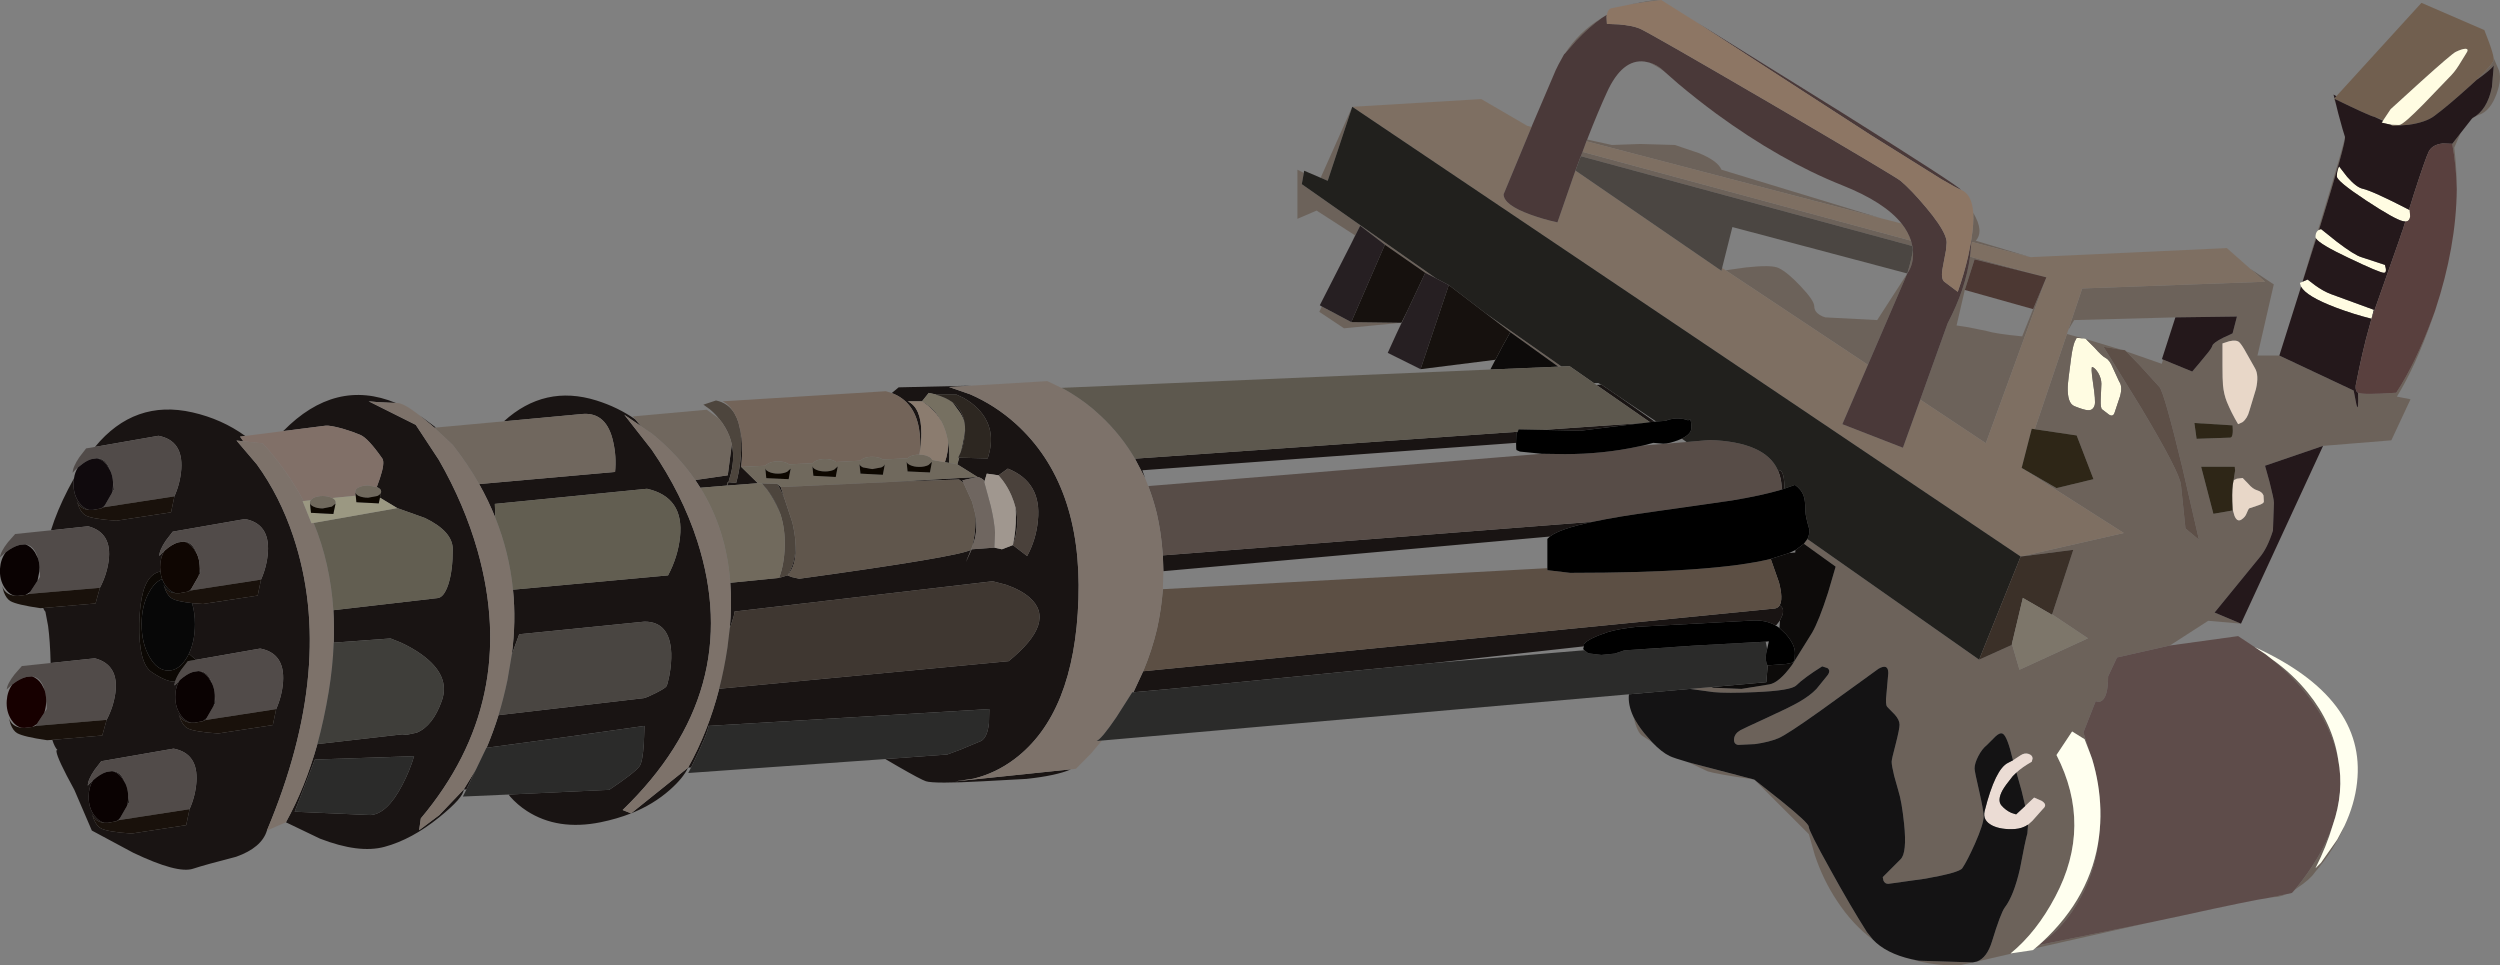 <?xml version="1.0" encoding="UTF-8" standalone="no"?>
<svg xmlns:xlink="http://www.w3.org/1999/xlink" height="287.0px" width="743.2px" xmlns="http://www.w3.org/2000/svg">
  <rect width="100%" height="100%" fill="#808080" stroke="none"/>
  <g transform="matrix(1.0, 0.0, 0.0, 1.0, -3.45, 0.0)">
    <path d="M714.1 37.05 L716.6 37.15 716.8 37.1 716.85 37.1 Q718.15 36.8 723.9 30.95 L731.45 23.1 Q733.1 21.5 734.35 19.5 L736.45 16.1 Q737.6 14.5 736.35 14.5 735.3 14.55 733.45 15.45 732.2 16.1 723.05 24.35 L714.15 32.45 711.95 35.75 709.45 34.75 709.35 34.75 Q707.95 34.5 697.5 29.4 L697.3 29.3 697.45 29.2 698.0 28.6 723.3 0.85 742.0 8.95 743.4 12.6 Q744.55 15.75 744.75 17.2 L744.8 17.75 Q744.8 18.9 739.7 23.75 L737.5 25.75 Q731.25 31.4 727.15 34.45 724.65 36.35 719.5 37.1 L714.8 37.45 714.1 37.05" fill="#715f4f" fill-rule="evenodd" stroke="none"/>
    <path d="M711.95 35.75 L714.15 32.45 723.05 24.35 Q732.2 16.1 733.45 15.45 735.3 14.55 736.35 14.5 737.6 14.5 736.45 16.1 L734.35 19.5 Q733.1 21.5 731.45 23.1 L723.9 30.95 Q718.15 36.8 716.85 37.1 L716.8 37.1 716.6 37.15 714.1 37.05 713.4 36.9 711.45 36.45 711.85 35.9 711.95 35.75 M687.5 85.2 L687.15 84.1 687.9 83.8 687.95 83.75 689.45 83.1 691.6 84.75 Q694.15 86.6 696.45 87.45 L709.15 92.1 708.45 94.75 Q703.2 93.45 697.9 91.45 689.05 88.1 687.5 85.2 M691.85 70.7 L691.8 70.45 Q691.8 69.15 692.5 68.55 L692.65 68.4 692.85 68.3 693.45 68.1 698.2 71.9 Q703.4 75.85 705.45 76.45 L712.45 78.75 Q713.15 81.1 712.15 81.1 710.9 81.1 701.6 76.65 693.15 72.65 692.0 70.95 L691.85 70.7 M623.55 100.8 L626.1 103.35 Q628.35 105.9 629.45 106.45 630.6 107.0 631.6 109.45 L633.45 113.45 Q634.5 114.9 633.7 117.8 L632.15 122.45 Q631.7 124.1 630.4 123.25 L628.45 121.75 Q627.85 121.55 627.95 118.7 L628.15 114.1 Q628.15 112.5 627.2 110.85 626.3 109.4 625.45 109.1 624.95 108.95 625.65 113.75 626.5 119.25 626.15 120.45 625.65 122.05 624.15 121.95 623.0 121.9 620.15 120.75 618.0 119.9 618.15 115.0 618.2 113.4 619.15 106.45 619.55 103.35 620.2 101.6 L620.8 100.45 621.75 100.5 622.95 100.65 623.45 100.75 623.55 100.8 M718.5 65.85 L717.8 65.75 Q715.35 65.2 706.85 59.6 698.15 53.85 698.15 52.45 698.15 51.2 698.5 50.2 L698.8 49.45 701.2 52.55 Q703.95 55.7 705.8 56.1 708.75 56.75 719.6 62.35 L719.65 62.35 719.8 62.45 719.95 64.35 Q719.75 65.85 718.5 65.85" fill="#fffce2" fill-rule="evenodd" stroke="none"/>
    <path d="M739.7 23.75 Q744.8 18.9 744.8 17.75 L744.75 17.2 746.1 20.35 Q747.4 23.0 745.65 27.85 743.8 33.0 740.4 34.15 739.25 34.55 738.2 35.4 L738.45 35.1 Q742.85 32.8 744.25 25.9 L744.8 19.45 Q743.95 20.75 739.7 23.75 M697.3 29.3 L697.5 29.4 697.9 31.0 697.3 29.3 M709.35 34.75 L709.45 34.75 711.95 35.75 711.85 35.9 709.35 34.75 M734.95 39.55 L734.9 39.65 733.05 43.9 Q733.8 49.95 733.8 56.2 733.65 49.3 732.45 42.75 L734.95 39.55 M727.25 92.65 L726.35 95.25 Q721.5 108.95 716.0 117.9 L720.05 118.7 714.35 130.9 694.05 132.55 676.8 138.45 678.15 143.3 Q679.45 148.4 679.45 149.45 L679.15 157.75 Q677.45 163.1 675.15 165.75 L661.8 182.1 669.65 185.4 659.9 184.55 648.5 191.9 632.8 195.45 630.15 201.1 Q630.15 206.95 628.3 208.3 627.75 208.7 627.05 208.6 L626.45 208.45 622.8 217.75 624.8 224.0 623.15 219.75 619.45 217.45 614.8 224.45 Q625.6 245.5 614.45 266.55 608.9 277.1 601.15 283.45 L602.45 283.25 591.15 285.85 Q594.15 284.75 595.65 279.8 598.2 271.45 599.45 269.75 602.1 266.3 603.95 258.25 605.5 249.95 606.15 247.75 L606.35 245.15 607.6 244.05 610.8 240.45 Q612.25 239.2 610.35 238.05 L608.15 237.1 605.5 239.6 604.45 235.15 602.9 229.65 Q604.55 228.1 607.45 226.45 L607.7 225.5 Q607.7 224.5 606.45 224.1 605.3 223.75 604.1 224.55 L601.9 226.0 601.8 225.75 Q600.15 218.75 598.8 218.1 598.0 217.7 596.7 218.9 L594.15 221.45 Q592.65 222.65 591.55 224.8 590.45 226.95 590.45 228.45 590.45 229.3 591.8 235.1 593.15 240.95 593.15 242.75 593.15 244.95 590.5 250.95 588.2 256.05 586.8 258.1 585.95 259.4 575.9 261.2 L564.8 262.75 Q563.75 262.75 563.35 261.75 L563.15 260.75 568.45 255.45 Q570.4 253.55 569.5 244.9 568.8 238.2 567.8 235.1 L566.55 230.65 Q565.8 227.55 565.8 226.45 565.8 225.7 567.0 221.2 568.15 216.7 568.15 215.45 568.15 214.0 566.7 212.4 L564.45 210.1 Q563.9 209.35 564.25 206.35 L564.8 200.1 Q564.8 197.15 561.9 198.8 L556.45 202.75 544.55 211.35 Q534.65 218.4 532.15 219.45 529.4 220.6 525.25 221.2 L520.15 221.45 Q518.8 221.2 518.95 219.65 519.1 218.1 520.8 217.1 521.7 216.6 528.35 213.55 535.15 210.45 538.15 208.75 541.5 206.85 543.45 204.8 L546.45 201.1 Q547.9 199.45 546.7 198.6 L545.15 198.1 Q539.8 201.45 537.45 203.75 535.9 205.3 525.5 205.75 516.75 206.15 512.8 205.75 L505.85 204.8 512.25 204.25 512.8 204.45 521.15 204.8 529.45 203.45 Q532.3 203.0 536.2 197.65 L542.15 188.1 Q544.2 184.55 546.9 176.15 L549.15 168.45 539.7 161.65 540.75 160.25 591.8 196.1 601.45 191.75 601.55 191.4 603.8 199.1 624.15 189.75 613.5 182.65 619.8 163.45 604.15 165.45 634.8 158.45 604.45 139.1 614.8 145.1 625.8 142.45 620.8 129.45 608.35 127.6 617.9 99.3 622.95 100.65 621.75 100.5 620.8 100.45 620.2 101.6 Q619.55 103.35 619.15 106.45 618.2 113.4 618.15 115.0 618.0 119.9 620.15 120.75 623.0 121.9 624.15 121.95 625.65 122.05 626.15 120.45 626.5 119.25 625.65 113.75 624.95 108.95 625.45 109.1 626.3 109.4 627.2 110.85 628.15 112.5 628.15 114.1 L627.95 118.7 Q627.85 121.55 628.45 121.75 L630.4 123.25 Q631.7 124.1 632.15 122.45 L633.7 117.8 Q634.5 114.9 633.45 113.45 L631.6 109.45 Q630.6 107.0 629.45 106.45 628.35 105.9 626.1 103.35 L623.55 100.8 634.0 103.95 628.8 103.1 640.05 121.35 Q651.4 140.35 651.8 144.1 L653.15 157.1 657.15 160.45 652.2 138.9 Q646.9 117.0 645.45 115.1 L639.45 108.5 635.5 104.45 646.1 108.15 646.5 106.9 655.15 110.45 657.15 108.1 659.25 105.55 Q660.95 103.55 661.15 102.75 661.35 101.95 664.25 100.45 L667.15 99.1 668.45 94.1 650.15 94.35 620.05 95.15 618.3 98.1 622.45 85.75 676.8 83.75 672.4 79.9 679.4 84.55 674.55 105.7 681.05 105.7 703.15 116.1 703.95 120.2 Q704.65 123.0 704.45 116.75 705.8 117.45 715.8 116.75 721.7 107.75 726.75 94.0 L727.25 92.65 M700.4 245.55 Q697.3 252.7 691.6 259.35 690.2 261.45 686.4 263.95 L685.7 264.45 Q693.65 254.75 696.9 245.4 695.1 251.55 691.8 258.1 L693.45 256.45 698.25 249.6 700.4 245.55 M683.05 265.85 Q681.0 266.7 679.4 266.7 L677.95 266.9 683.05 265.85 M641.3 274.5 L608.45 281.9 609.55 280.95 641.3 274.5 M589.95 286.1 L585.9 287.0 Q578.2 287.15 571.65 285.15 L573.9 285.6 589.8 286.1 589.95 286.1 M560.25 279.35 Q554.2 274.9 549.55 267.8 545.45 261.65 542.95 254.2 L541.2 248.0 524.95 231.75 Q513.55 230.1 511.1 229.3 L505.5 226.65 524.95 231.75 533.05 238.15 Q541.15 244.7 541.15 245.75 541.15 247.0 547.45 258.3 553.5 269.3 558.45 277.1 L560.25 279.35 M494.55 220.6 L491.6 218.7 Q490.1 217.6 489.05 213.1 490.2 215.4 492.2 217.9 L494.55 220.6 M418.55 99.3 L420.05 95.95 403.0 97.6 395.65 92.7 396.4 91.1 405.15 95.75 420.05 95.95 421.9 92.25 418.55 99.3 M405.1 72.5 L406.25 69.95 394.85 62.6 389.15 65.05 389.15 50.45 391.05 51.4 390.45 54.75 430.45 82.8 427.15 81.1 415.15 72.75 407.8 67.1 405.1 72.5 M396.05 52.85 L405.45 31.75 398.15 53.75 396.05 52.85 M468.65 15.95 Q472.9 9.4 479.55 5.4 475.85 8.05 472.05 12.05 L468.65 15.95 M491.2 0.75 Q494.35 0.0 497.3 0.0 L492.3 0.65 491.2 0.75 M590.05 63.25 Q593.35 68.8 590.8 71.55 L607.05 76.45 589.5 71.9 589.5 71.15 Q590.25 66.45 590.05 63.25 M687.9 83.8 L690.8 74.1 691.85 70.7 692.0 70.95 687.95 83.75 687.9 83.8 M692.5 68.55 Q700.55 42.05 700.55 40.65 701.05 41.85 692.85 68.3 L692.65 68.4 692.5 68.55 M671.2 104.85 Q669.95 102.55 669.15 101.75 668.3 100.95 666.15 101.45 L664.15 102.1 664.15 108.75 Q664.15 112.75 664.3 114.5 664.55 117.2 665.45 119.45 666.8 122.75 668.8 126.1 L670.1 125.5 Q671.55 124.4 672.15 122.1 L674.1 115.65 Q675.05 111.55 673.8 109.45 L671.2 104.85 M655.8 125.75 L656.45 130.45 666.45 130.1 Q667.45 130.1 667.15 126.45 L655.8 125.75 M667.45 142.75 L667.9 139.9 667.8 138.75 657.8 138.75 661.45 152.75 667.15 151.75 667.15 151.35 667.7 153.3 Q668.5 155.3 669.8 154.45 670.95 153.7 671.35 152.55 671.8 151.35 672.15 151.1 L674.7 150.25 Q676.45 149.7 676.45 149.1 L676.35 147.3 Q675.95 146.2 674.45 145.75 673.15 145.4 671.8 143.8 L670.15 142.1 668.45 142.3 667.45 142.75 M678.75 195.9 Q685.05 200.35 689.55 205.95 696.95 215.1 698.55 225.8 697.0 217.65 691.65 209.75 686.65 202.35 678.75 195.9 M562.5 64.85 L475.05 42.0 475.45 41.05 475.35 41.5 482.65 43.1 491.1 42.8 501.35 43.1 508.6 45.55 Q514.15 47.85 515.2 50.45 L562.5 64.85 M473.9 45.15 L571.55 71.55 571.8 72.55 571.95 73.2 571.8 73.1 473.45 46.45 473.15 47.05 473.9 45.15 M572.1 74.3 Q572.5 78.3 570.45 81.3 L558.75 108.45 516.45 80.35 522.5 79.5 Q530.2 78.65 532.25 79.7 534.85 80.95 538.75 85.1 542.8 89.35 542.8 91.1 542.8 92.6 544.45 93.65 545.3 94.15 546.1 94.35 L561.5 95.15 570.45 81.3 Q571.95 76.2 572.1 74.3 M574.3 118.8 L582.45 96.1 Q587.85 85.8 589.1 76.3 L611.8 82.45 590.45 77.1 587.55 86.2 585.1 96.75 588.65 97.3 594.05 98.4 Q596.5 99.2 604.6 100.0 L607.85 91.9 611.8 82.45 593.8 131.75 574.3 118.8 M493.75 18.6 Q496.2 19.25 498.1 21.15 495.7 19.5 493.75 18.6 M467.65 108.95 L466.7 109.0 452.45 98.75 444.85 92.95 467.65 108.95 M627.45 248.7 Q626.5 258.65 621.9 266.95 617.0 275.85 610.5 280.1 625.2 266.5 627.45 248.7" fill="#6c625a" fill-rule="evenodd" stroke="none"/>
    <path d="M714.1 37.05 L714.8 37.45 719.5 37.1 Q724.65 36.35 727.15 34.45 731.25 31.4 737.5 25.75 L739.7 23.75 Q743.95 20.75 744.8 19.45 L744.25 25.9 Q742.85 32.8 738.45 35.1 L738.2 35.4 734.95 39.55 732.45 42.75 729.6 42.65 Q726.5 43.0 725.45 45.1 724.45 47.15 720.95 58.0 L719.6 62.35 Q708.75 56.75 705.8 56.1 703.95 55.7 701.2 52.55 L698.8 49.45 698.5 50.2 Q698.15 51.2 698.15 52.45 698.15 53.85 706.85 59.6 715.35 65.2 717.8 65.75 L718.5 65.85 717.95 67.65 717.8 68.15 717.45 69.1 716.7 71.35 708.45 94.75 706.75 101.0 Q705.6 105.65 704.8 109.45 L703.75 114.6 Q703.6 116.3 704.45 116.75 704.65 123.0 703.95 120.2 L703.15 116.1 681.05 105.7 687.25 86.05 687.5 85.2 Q689.05 88.1 697.9 91.45 703.2 93.45 708.45 94.75 L709.15 92.1 696.45 87.45 Q694.15 86.6 691.6 84.75 L689.45 83.1 687.95 83.75 692.0 70.95 Q693.15 72.65 701.6 76.65 710.9 81.1 712.15 81.1 713.15 81.1 712.45 78.75 L705.45 76.45 Q703.4 75.85 698.2 71.9 L693.45 68.1 692.85 68.3 Q701.05 41.85 700.55 40.65 700.1 39.45 698.55 33.65 L697.9 31.0 697.5 29.4 Q707.95 34.5 709.35 34.75 L711.85 35.9 711.45 36.45 713.4 36.9 714.1 37.05 M698.0 28.6 L697.45 29.2 697.15 28.1 698.0 28.6 M694.05 132.55 L669.65 185.4 661.8 182.1 675.15 165.75 Q677.45 163.1 679.15 157.75 L679.45 149.45 Q679.45 148.4 678.15 143.3 L676.8 138.45 694.05 132.55 M650.15 94.35 L668.45 94.1 667.15 99.1 664.25 100.45 Q661.35 101.95 661.15 102.75 660.95 103.55 659.25 105.55 L657.15 108.1 655.15 110.45 646.5 106.9 646.15 106.75 650.15 94.35" fill="#24181b" fill-rule="evenodd" stroke="none"/>
    <path d="M733.8 56.2 Q733.65 73.3 727.4 92.2 L727.25 92.65 726.75 94.0 Q721.7 107.75 715.8 116.75 705.8 117.45 704.45 116.75 703.6 116.3 703.75 114.6 L704.8 109.45 Q705.6 105.65 706.75 101.0 L708.45 94.75 716.7 71.35 717.45 69.1 717.8 68.15 717.95 67.65 718.5 65.85 Q719.75 65.85 719.95 64.35 L719.8 62.45 719.65 62.35 719.6 62.35 720.95 58.0 Q724.45 47.15 725.45 45.1 726.5 43.0 729.6 42.65 L732.45 42.75 Q733.65 49.3 733.8 56.2" fill="#59403e" fill-rule="evenodd" stroke="none"/>
    <path d="M405.45 31.75 L443.8 29.45 457.45 37.4 458.75 37.75 450.45 57.75 Q450.45 60.9 458.45 63.8 462.45 65.25 466.45 66.1 L471.05 52.8 471.8 50.7 515.2 80.5 515.4 79.65 516.45 80.35 558.75 108.45 551.15 126.1 569.15 133.1 574.3 118.8 593.8 131.75 611.8 82.45 589.1 76.3 589.5 71.9 607.05 76.45 665.45 73.75 672.4 79.9 676.8 83.75 622.45 85.75 618.3 98.1 617.9 99.3 608.35 127.6 607.45 127.45 604.45 139.1 634.8 158.45 604.15 165.45 405.45 31.75 M568.75 66.45 Q570.7 68.9 571.55 71.55 L473.9 45.15 475.05 42.0 562.5 64.85 568.75 66.45" fill="#7e6f62" fill-rule="evenodd" stroke="none"/>
    <path d="M671.2 104.85 L673.8 109.45 Q675.05 111.55 674.1 115.65 L672.15 122.1 Q671.55 124.4 670.1 125.5 L668.8 126.1 Q666.8 122.75 665.45 119.45 664.55 117.2 664.3 114.5 664.15 112.75 664.15 108.75 L664.15 102.1 666.15 101.45 Q668.3 100.95 669.15 101.75 669.95 102.55 671.2 104.85 M667.15 151.35 Q666.9 146.6 667.2 144.15 L667.45 142.75 668.45 142.3 670.15 142.1 671.8 143.8 Q673.15 145.4 674.45 145.75 675.95 146.2 676.35 147.3 L676.45 149.1 Q676.45 149.7 674.7 150.25 L672.15 151.1 Q671.8 151.35 671.35 152.55 670.95 153.7 669.8 154.45 668.5 155.3 667.7 153.3 L667.15 151.35" fill="#e8d7c8" fill-rule="evenodd" stroke="none"/>
    <path d="M608.35 127.6 L620.8 129.45 625.8 142.45 614.8 145.1 604.45 139.1 607.45 127.45 608.35 127.6 M655.8 125.75 L667.15 126.45 Q667.45 130.1 666.45 130.1 L656.45 130.45 655.8 125.75 M667.15 151.35 L667.15 151.75 661.45 152.75 657.8 138.75 667.8 138.75 667.9 139.9 667.45 142.75 667.2 144.15 Q666.9 146.6 667.15 151.35" fill="#2e2617" fill-rule="evenodd" stroke="none"/>
    <path d="M635.5 104.45 L639.45 108.5 645.45 115.1 Q646.9 117.0 652.2 138.9 L657.15 160.45 653.15 157.1 651.8 144.1 Q651.4 140.35 640.05 121.35 L628.8 103.1 634.0 103.95 635.15 104.1 635.5 104.45" fill="#5d4f47" fill-rule="evenodd" stroke="none"/>
    <path d="M648.5 191.9 L668.8 189.1 673.7 192.35 676.9 194.45 678.75 195.9 Q686.65 202.35 691.65 209.75 697.0 217.65 698.55 225.8 700.4 235.4 696.9 245.4 693.65 254.75 685.7 264.45 L684.8 265.45 683.05 265.85 677.95 266.9 Q672.8 267.65 651.9 272.25 L641.3 274.5 609.55 280.95 610.5 280.1 Q617.0 275.85 621.9 266.95 626.5 258.65 627.45 248.7 627.95 244.8 627.85 240.7 627.65 233.1 625.4 225.65 L624.8 224.0 622.8 217.75 626.45 208.45 627.05 208.6 Q627.75 208.7 628.3 208.3 630.15 206.95 630.15 201.1 L632.8 195.45 648.5 191.9" fill="#5e4c4a" fill-rule="evenodd" stroke="none"/>
    <path d="M673.7 192.35 Q707.0 207.55 704.15 232.65 703.45 239.05 700.4 245.55 L698.25 249.6 693.45 256.45 691.8 258.1 Q695.1 251.55 696.9 245.4 700.4 235.4 698.55 225.8 696.95 215.1 689.55 205.95 685.05 200.35 678.75 195.9 L676.9 194.45 673.7 192.35 M608.45 281.9 L607.8 282.45 602.45 283.25 601.15 283.45 Q608.9 277.1 614.45 266.55 625.6 245.5 614.8 224.45 L619.45 217.45 623.15 219.75 624.8 224.0 625.4 225.65 Q627.65 233.1 627.85 240.7 627.95 244.8 627.45 248.7 625.2 266.5 610.5 280.1 L609.55 280.95 608.45 281.9" fill="#ffffef" fill-rule="evenodd" stroke="none"/>
    <path d="M458.75 37.75 L458.85 37.45 465.15 22.7 Q465.9 20.8 466.8 19.1 L468.45 16.1 Q468.5 16.05 468.65 15.95 L472.05 12.05 Q475.85 8.05 479.55 5.4 L479.7 5.3 481.15 4.4 481.1 4.55 481.05 5.0 481.15 7.1 484.7 7.25 Q488.7 7.6 490.8 8.45 493.2 9.4 530.15 30.95 566.85 52.45 568.45 53.75 571.6 56.4 576.05 61.7 580.3 66.75 581.6 69.85 582.15 71.15 582.15 72.1 L581.95 74.4 581.05 79.2 Q580.3 82.8 581.45 83.75 L585.45 86.75 Q587.3 81.55 588.55 76.15 L589.2 72.85 589.4 71.85 589.5 71.15 589.5 71.9 589.1 76.3 Q587.85 85.8 582.45 96.1 L574.3 118.8 569.15 133.1 551.15 126.1 558.75 108.45 570.45 81.3 Q572.5 78.3 572.1 74.3 L571.95 73.2 571.8 72.55 571.55 71.55 Q570.7 68.9 568.75 66.45 563.7 60.1 551.15 55.1 532.8 47.8 513.6 33.75 507.65 29.35 502.25 24.8 L498.1 21.15 Q496.2 19.25 493.75 18.6 L492.35 18.3 Q485.7 17.45 481.15 27.45 478.45 33.35 475.45 41.05 L475.05 42.0 473.9 45.15 473.15 47.05 471.8 50.7 471.05 52.8 466.45 66.1 Q462.45 65.25 458.45 63.8 450.45 60.9 450.45 57.75 L458.75 37.75 M487.65 1.4 L491.2 0.75 492.3 0.65 490.05 1.0 487.65 1.4 M507.95 6.7 L551.05 33.5 Q585.55 55.15 586.45 56.45 585.05 55.9 580.55 53.25 L559.75 40.25 539.2 26.95 507.95 6.7" fill="#4a3939" fill-rule="evenodd" stroke="none"/>
    <path d="M481.15 4.4 Q481.4 2.8 482.45 2.45 L487.65 1.4 490.05 1.0 492.3 0.65 497.3 0.0 507.95 6.7 539.2 26.95 559.75 40.25 580.55 53.25 Q585.05 55.9 586.45 56.45 589.65 57.7 590.05 63.25 590.25 66.45 589.5 71.15 L589.4 71.85 589.2 72.85 588.55 76.15 Q587.3 81.55 585.45 86.75 L581.45 83.75 Q580.3 82.8 581.05 79.2 L581.95 74.4 582.15 72.1 Q582.15 71.15 581.6 69.85 580.3 66.75 576.05 61.7 571.6 56.4 568.45 53.75 566.85 52.45 530.15 30.95 493.2 9.4 490.8 8.45 488.7 7.6 484.7 7.25 L481.15 7.1 481.05 5.0 481.1 4.55 481.15 4.4" fill="#8d7664" fill-rule="evenodd" stroke="none"/>
    <path d="M571.95 73.2 L572.1 74.3 Q571.95 76.2 570.45 81.3 L518.45 67.5 515.4 79.65 515.2 80.5 471.8 50.7 473.15 47.05 473.45 46.45 571.8 73.1 571.95 73.2" fill="#4b4642" fill-rule="evenodd" stroke="none"/>
    <path d="M587.55 86.2 L590.45 77.1 611.8 82.45 607.85 91.9 587.55 86.2" fill="#4c3833" fill-rule="evenodd" stroke="none"/>
    <path d="M321.85 228.7 Q317.5 230.6 308.6 231.55 L295.8 232.25 Q281.15 233.05 278.7 232.25 277.2 231.75 270.5 227.9 L266.65 225.65 285.05 224.3 288.95 222.85 295.05 220.3 Q296.95 219.35 297.45 215.0 L297.55 210.8 214.05 215.8 Q214.05 217.65 208.9 228.15 L208.0 228.2 Q206.6 231.25 202.6 234.8 197.7 239.15 191.05 241.8 186.85 243.45 181.95 244.45 169.25 247.0 160.1 241.1 157.25 239.25 155.1 236.8 L154.65 236.2 184.55 234.8 Q192.05 229.8 193.55 227.8 194.5 226.55 194.85 221.05 L195.05 215.8 172.1 219.05 148.1 222.3 Q150.05 217.7 151.65 212.6 L194.8 207.55 Q195.8 207.35 198.45 206.0 201.2 204.6 201.55 204.05 201.9 203.55 202.45 200.75 203.1 197.2 203.0 194.15 202.6 184.8 195.05 184.8 L157.8 188.55 155.6 194.55 Q156.9 184.65 155.95 175.3 L202.05 171.05 Q204.95 165.6 205.6 159.7 206.9 147.8 195.8 145.3 L150.55 149.8 150.7 153.9 Q148.65 148.8 145.9 143.9 L186.3 140.3 Q186.75 135.8 185.75 131.4 183.85 122.6 176.8 123.05 L153.25 125.25 Q165.35 114.25 180.75 119.05 187.15 121.05 192.35 124.7 L194.0 126.7 189.05 123.3 197.2 133.7 Q206.25 146.9 210.75 160.85 225.1 205.5 188.55 240.8 L191.05 241.8 208.0 228.2 Q213.95 217.55 217.25 204.75 L303.3 196.55 Q317.7 184.85 309.55 177.65 307.0 175.4 302.55 173.85 L298.55 172.8 221.8 181.8 Q221.9 182.7 220.4 186.7 221.05 179.7 220.55 173.25 L235.05 171.8 237.55 171.05 Q240.25 166.9 239.9 160.8 240.55 167.85 237.55 171.05 L238.85 171.55 241.05 172.05 Q288.15 165.55 292.1 163.45 289.05 170.75 292.3 163.3 L299.05 162.8 301.3 163.3 304.55 162.05 Q305.5 157.85 305.45 153.2 L305.35 150.9 Q306.65 156.5 304.55 162.05 L308.8 165.3 Q311.45 160.45 312.0 154.75 313.2 143.35 303.05 139.3 L300.3 141.3 296.8 140.8 296.15 143.0 Q295.25 142.0 294.05 141.8 L289.55 142.8 289.95 143.7 Q289.3 143.05 288.55 142.55 L268.7 143.25 294.05 141.8 288.05 138.05 284.35 137.4 Q285.5 134.15 285.25 131.1 285.9 134.6 285.55 137.55 L288.05 138.05 288.6 136.05 297.05 136.3 Q300.0 127.55 294.2 121.55 292.4 119.7 289.9 118.3 L287.8 117.3 281.85 117.3 279.55 116.8 277.55 119.3 273.3 119.3 Q277.35 121.2 277.35 128.8 277.35 132.1 276.75 135.15 277.35 131.45 276.65 127.4 275.25 119.35 268.55 116.85 L270.6 115.15 292.2 114.65 285.55 115.05 291.8 117.2 Q299.3 120.45 305.45 126.0 325.15 143.85 324.05 178.05 322.95 212.25 305.0 225.7 299.4 229.9 292.8 231.5 L287.3 232.3 321.85 228.7 M142.1 234.7 L141.3 234.7 Q141.3 237.05 134.1 242.9 125.9 249.55 117.75 251.75 110.15 253.8 98.55 249.3 L88.45 244.45 Q94.2 234.0 97.8 221.2 L123.05 218.3 124.3 218.45 127.35 217.8 Q132.15 215.8 134.8 208.3 137.45 200.8 128.75 194.55 126.05 192.6 122.55 191.0 L119.55 189.8 102.65 191.05 Q102.8 186.1 102.55 181.4 L133.55 177.8 Q135.45 177.6 136.75 173.65 138.05 169.55 138.05 163.3 138.05 158.0 129.8 154.0 L121.55 151.05 116.4 147.95 116.7 146.5 116.75 146.15 Q116.75 145.35 115.6 144.85 L115.45 144.8 116.35 142.3 Q117.95 137.55 117.1 136.3 112.9 130.3 110.6 129.3 108.4 128.35 105.35 127.45 101.6 126.4 100.2 126.55 L87.65 128.15 Q103.15 112.35 121.15 119.8 L115.8 119.55 113.05 119.3 127.05 126.3 133.9 136.7 Q141.5 149.9 145.45 163.8 157.95 208.3 128.55 243.3 L128.05 246.8 134.05 242.3 141.3 234.7 144.95 228.75 142.1 234.7 M82.8 246.9 Q81.25 252.0 73.65 254.7 64.5 257.05 60.85 258.25 56.25 259.8 43.05 253.5 L30.75 246.9 25.55 234.8 Q20.5 225.6 20.25 223.5 20.15 222.85 20.55 223.0 19.7 222.15 19.0 219.95 L33.85 218.65 35.15 214.0 Q37.15 210.2 37.75 206.0 38.85 197.6 31.65 195.7 L18.5 197.1 Q18.35 190.6 17.75 186.1 L16.95 181.85 Q16.55 181.45 16.3 180.75 L31.85 179.4 33.15 174.75 Q35.15 170.95 35.75 166.75 36.85 158.35 29.65 156.45 L18.6 157.65 Q20.4 151.85 23.7 145.45 L25.45 142.2 Q25.3 143.0 25.3 143.9 25.3 147.15 27.0 149.45 28.25 151.15 29.95 151.6 27.35 151.4 26.3 149.05 L26.95 150.8 Q27.8 152.7 29.05 153.3 31.05 154.3 38.05 154.8 L54.3 152.3 55.3 147.55 Q57.05 143.6 57.35 139.4 57.9 130.95 50.55 129.55 L31.7 132.85 Q43.4 118.65 60.7 122.6 69.45 124.6 76.35 129.6 L74.8 129.8 75.8 131.2 73.75 130.95 79.8 138.05 Q86.65 147.5 90.65 159.5 103.45 197.85 82.8 246.9 M128.2 123.5 L133.05 127.1 132.6 127.15 131.3 126.05 128.2 123.5 M531.95 139.75 L532.55 139.8 Q533.9 140.25 533.95 145.25 L533.1 145.55 Q533.15 143.35 532.5 141.2 L531.95 139.75 M349.15 165.1 L477.05 155.1 Q467.1 157.2 464.2 159.5 L349.3 169.8 349.15 165.1 M492.4 125.7 L486.95 126.35 473.3 128.05 462.2 127.8 492.4 125.7 M454.65 128.35 L454.25 128.75 454.15 131.35 454.15 131.65 343.05 139.8 343.85 142.1 340.85 136.35 454.65 128.35 M493.95 125.5 L478.05 114.45 479.55 114.35 484.6 117.8 495.35 125.35 493.95 125.5 M429.55 197.1 L352.3 204.7 340.4 205.8 343.3 199.55 530.55 180.95 Q531.9 180.95 532.5 179.95 534.0 180.8 533.3 182.9 L532.6 184.45 531.55 185.8 531.15 185.85 Q528.4 184.35 524.85 184.45 L489.95 186.35 Q484.55 186.95 481.45 187.9 475.6 189.85 474.35 191.45 L474.3 192.15 429.55 197.1 M221.0 132.1 Q222.05 136.85 220.3 142.3 L220.0 143.35 222.3 143.55 Q223.8 138.05 223.8 132.25 223.8 128.7 223.1 126.15 224.6 131.15 223.8 138.8 L228.75 143.65 219.7 144.35 220.0 143.35 219.8 143.3 219.5 144.35 211.65 145.0 210.15 142.7 219.8 141.3 221.0 132.1 M229.9 143.7 L229.95 143.7 Q233.8 147.85 235.5 153.0 L234.95 151.7 Q233.6 148.5 231.55 145.7 L229.9 143.7 M234.55 143.8 L235.55 144.8 236.65 148.2 235.95 146.6 234.55 143.8 M292.55 162.3 Q293.35 158.85 293.45 154.9 L293.45 153.05 Q294.25 158.2 292.55 162.3 M289.0 134.55 Q290.5 128.7 290.3 126.55 290.15 124.75 288.9 122.75 L286.55 119.55 Q290.5 122.45 290.35 128.1 290.25 131.45 289.0 134.55 M283.35 125.35 L282.5 124.0 Q281.15 122.1 279.2 120.5 L277.55 119.3 Q281.35 121.4 283.35 125.35 M32.25 136.25 Q34.9 136.25 36.25 139.95 L35.3 138.4 Q34.0 136.6 32.25 136.25 M37.05 143.35 L37.3 145.55 36.7 146.6 Q37.05 145.35 37.05 143.9 L37.05 143.35 M34.6 150.25 L34.3 150.8 33.5 151.15 34.6 150.25 M62.45 171.35 Q62.8 170.1 62.8 168.65 L62.8 168.1 63.05 170.3 62.45 171.35 M62.0 164.7 L61.05 163.15 Q59.75 161.35 58.0 161.0 60.65 161.0 62.0 164.7 M52.35 163.75 Q51.05 165.8 51.05 168.65 L51.15 169.9 Q50.05 170.1 49.05 170.8 45.1 173.65 44.85 185.4 44.65 197.2 48.55 199.8 52.95 202.75 55.3 202.6 L55.5 202.6 55.3 203.8 56.8 202.3 56.85 202.25 Q55.55 204.3 55.55 207.15 55.55 210.4 57.25 212.7 58.5 214.4 60.2 214.85 57.6 214.65 56.55 212.3 L57.2 214.05 Q58.05 215.95 59.3 216.55 61.3 217.55 68.3 218.05 L84.55 215.55 85.55 210.8 Q87.3 206.85 87.6 202.65 88.15 194.2 80.8 192.8 L61.7 196.15 59.6 194.35 Q61.4 190.6 61.4 185.55 61.4 182.1 60.55 179.3 L63.8 179.55 80.05 177.05 81.05 172.3 Q82.8 168.35 83.1 164.15 83.65 155.7 76.3 154.3 L54.8 158.05 52.8 160.65 Q50.8 163.6 50.8 165.3 51.4 164.55 52.35 163.75 M60.05 175.3 L60.35 175.0 60.05 175.55 59.7 175.75 60.05 175.3 M123.05 233.35 Q125.3 229.05 126.55 224.8 L97.05 225.8 91.05 241.3 113.55 242.3 Q118.55 242.0 123.05 233.35 M64.55 214.05 L63.75 214.4 64.85 213.5 64.55 214.05 M62.5 199.5 Q65.15 199.5 66.5 203.2 L65.55 201.65 Q64.25 199.85 62.5 199.5 M67.3 206.6 L67.55 208.8 66.95 209.85 Q67.3 208.6 67.3 207.15 L67.3 206.6 M34.45 244.6 Q31.85 244.4 30.8 242.05 L31.45 243.8 Q32.3 245.7 33.55 246.3 35.55 247.3 42.55 247.8 L58.8 245.3 59.8 240.55 Q61.55 236.6 61.85 232.4 62.4 223.95 55.05 222.55 L33.55 226.3 31.55 228.9 Q29.55 231.85 29.55 233.55 30.15 232.8 31.1 232.0 29.8 234.05 29.8 236.9 29.8 240.15 31.5 242.45 32.75 244.15 34.45 244.6 M38.8 243.8 L38.0 244.15 39.1 243.25 38.8 243.8 M41.2 239.6 Q41.55 238.35 41.55 236.9 L41.55 236.35 41.8 238.55 41.2 239.6 M40.75 232.95 L39.8 231.4 Q38.5 229.6 36.75 229.25 39.4 229.25 40.75 232.95 M17.2 207.9 L17.35 210.05 17.2 208.55 17.2 207.9" fill="#191413" fill-rule="evenodd" stroke="none"/>
    <path d="M531.95 139.75 L532.5 141.2 Q533.15 143.35 533.1 145.55 527.25 147.3 518.2 148.8 L495.4 152.05 Q484.35 153.55 477.05 155.1 L349.15 165.1 349.05 164.05 Q348.6 158.1 347.35 152.65 346.3 148.4 344.8 144.5 L461.8 134.9 468.65 135.0 Q480.0 135.0 490.45 132.75 L491.85 132.45 504.85 131.4 511.75 130.8 Q528.25 131.4 531.95 139.75" fill="#574c47" fill-rule="evenodd" stroke="none"/>
    <path d="M391.05 51.4 L391.15 50.75 396.05 52.85 398.15 53.75 405.45 31.75 604.15 165.45 591.8 196.1 540.75 160.25 Q541.45 158.9 541.3 157.3 540.15 153.4 540.15 151.9 540.15 148.75 539.6 147.3 538.95 145.5 537.05 144.15 L533.95 145.25 Q533.9 140.25 532.55 139.8 L531.95 139.75 Q528.25 131.4 511.75 130.8 L504.85 131.4 503.4 130.4 Q506.25 129.0 506.25 127.25 506.25 124.85 505.8 124.65 L505.3 124.95 Q502.35 123.9 499.25 124.85 L498.6 125.1 495.8 125.3 484.6 117.8 479.55 114.35 479.4 114.35 478.6 113.85 477.3 113.9 470.05 108.85 467.65 108.95 444.85 92.95 434.15 84.75 430.45 82.8 390.45 54.75 391.05 51.4" fill="#21201d" fill-rule="evenodd" stroke="none"/>
    <path d="M446.5 109.85 L448.0 106.95 Q450.05 102.9 452.45 98.75 L466.7 109.0 446.5 109.85 M539.7 161.65 L549.15 168.45 546.9 176.15 Q544.2 184.55 542.15 188.1 L536.2 197.65 Q532.3 203.0 529.45 203.45 L521.15 204.8 512.8 204.45 512.25 204.25 528.55 202.8 528.95 197.8 534.35 197.4 536.3 197.0 Q536.55 196.5 536.95 196.4 L537.05 194.1 Q537.05 191.6 534.35 188.5 L532.45 186.7 532.6 184.45 533.3 182.9 Q534.0 180.8 532.5 179.95 533.6 178.1 532.3 173.1 L529.85 166.15 535.3 164.4 537.15 164.25 537.2 163.5 537.45 163.35 539.7 161.65" fill="#0d0b0a" fill-rule="evenodd" stroke="none"/>
    <path d="M532.5 179.95 Q531.9 180.95 530.55 180.95 L343.3 199.55 Q345.9 193.35 347.4 187.0 348.7 181.15 349.15 175.15 L463.45 168.9 463.45 169.5 470.2 170.3 Q512.95 170.3 529.85 166.15 L532.3 173.1 Q533.6 178.1 532.5 179.95" fill="#5c4f44" fill-rule="evenodd" stroke="none"/>
    <path d="M604.15 165.45 L619.8 163.45 613.5 182.65 613.45 182.75 604.8 177.75 601.55 191.4 601.45 191.75 591.8 196.1 604.15 165.45" fill="#3b3028" fill-rule="evenodd" stroke="none"/>
    <path d="M613.5 182.65 L624.15 189.75 603.8 199.1 601.55 191.4 604.8 177.75 613.45 182.75 613.5 182.65" fill="#7d766a" fill-rule="evenodd" stroke="none"/>
    <path d="M425.75 109.75 L416.0 104.9 418.55 99.3 421.9 92.25 427.15 81.1 430.45 82.8 434.15 84.75 425.75 109.75 M396.4 91.1 L395.8 90.75 405.1 72.5 407.8 67.1 415.15 72.75 405.15 95.75 396.4 91.1" fill="#261f22" fill-rule="evenodd" stroke="none"/>
    <path d="M448.0 106.95 L425.75 109.75 434.15 84.75 444.85 92.95 452.45 98.75 Q450.05 102.9 448.0 106.95 M415.15 72.75 L427.15 81.1 421.9 92.25 420.05 95.95 405.15 95.75 415.15 72.75" fill="#16110e" fill-rule="evenodd" stroke="none"/>
    <path d="M331.05 220.15 L327.75 224.05 323.3 228.55 321.85 228.7 287.3 232.3 292.8 231.5 Q299.4 229.9 305.0 225.7 322.95 212.25 324.05 178.05 325.15 143.85 305.45 126.0 299.3 120.45 291.8 117.2 L285.55 115.05 292.2 114.65 314.8 113.3 319.0 115.3 319.75 115.65 Q324.25 118.15 328.3 121.5 L330.8 123.75 Q336.8 129.4 340.85 136.35 L343.85 142.1 344.8 144.5 Q346.3 148.4 347.35 152.65 348.6 158.1 349.05 164.05 L349.15 165.1 349.3 169.8 349.15 175.15 Q348.7 181.15 347.4 187.0 345.9 193.35 343.3 199.55 L340.4 205.8 340.05 205.8 335.3 213.25 Q330.85 219.8 329.4 220.3 L331.05 220.15 M88.45 244.45 L82.8 246.9 Q103.45 197.85 90.65 159.5 86.65 147.5 79.8 138.05 L73.75 130.95 75.8 131.2 81.55 131.8 Q88.85 139.8 93.7 148.95 L93.4 148.95 96.05 155.55 96.7 155.45 Q101.65 167.5 102.55 181.4 102.8 186.1 102.65 191.05 102.4 198.2 101.15 205.75 99.8 213.85 97.8 221.2 94.2 234.0 88.45 244.45 M121.15 119.8 L121.55 119.8 Q123.45 119.8 128.2 123.5 L131.3 126.05 132.6 127.15 138.05 132.25 Q142.5 137.95 145.9 143.9 148.65 148.8 150.7 153.9 154.85 164.25 155.95 175.3 156.9 184.65 155.6 194.55 L154.3 202.2 Q153.15 207.65 151.65 212.6 150.05 217.7 148.1 222.3 L148.05 222.3 144.95 228.75 141.3 234.7 134.05 242.3 128.05 246.8 128.55 243.3 Q157.95 208.3 145.45 163.8 141.5 149.9 133.9 136.7 L127.05 126.3 113.05 119.3 115.8 119.55 121.15 119.8 M210.15 142.7 L211.65 145.0 Q219.4 157.45 220.55 173.25 221.05 179.7 220.4 186.7 L219.7 192.55 Q218.75 198.9 217.25 204.75 213.95 217.55 208.0 228.2 L191.05 241.8 188.55 240.8 Q225.1 205.5 210.75 160.85 206.25 146.9 197.2 133.7 L189.05 123.3 194.0 126.7 197.4 129.0 Q205.0 135.25 210.15 142.7" fill="#7d726a" fill-rule="evenodd" stroke="none"/>
    <path d="M319.0 115.3 L446.5 109.85 466.7 109.0 467.65 108.95 470.05 108.85 477.3 113.9 478.05 114.45 493.95 125.5 492.4 125.7 462.2 127.8 454.9 127.65 454.65 128.35 340.85 136.35 Q336.8 129.4 330.8 123.75 L328.3 121.5 Q324.25 118.15 319.75 115.65 L319.0 115.3" fill="#5d584e" fill-rule="evenodd" stroke="none"/>
    <path d="M601.9 226.0 L604.1 224.55 Q605.3 223.75 606.45 224.1 607.7 224.5 607.7 225.5 L607.45 226.45 Q604.55 228.1 602.9 229.65 L601.8 230.75 Q599.6 233.45 598.75 234.95 597.15 237.95 598.45 239.45 599.7 240.9 601.4 241.65 L602.8 242.1 605.5 239.6 608.15 237.1 610.35 238.05 Q612.25 239.2 610.8 240.45 L607.6 244.05 606.35 245.15 Q604.6 246.3 602.45 246.45 598.3 246.7 595.7 245.4 592.75 243.9 593.45 241.1 596.6 228.55 600.45 226.75 L601.9 226.0" fill="#ebdcd4" fill-rule="evenodd" stroke="none"/>
    <path d="M591.15 285.85 L589.95 286.1 589.8 286.1 573.9 285.6 571.65 285.15 Q564.1 283.4 560.25 279.35 L558.45 277.1 Q553.5 269.3 547.45 258.3 541.15 247.0 541.15 245.75 541.15 244.7 533.05 238.15 L524.95 231.75 505.5 226.65 Q500.9 225.3 499.8 224.75 497.4 223.6 494.55 220.6 L492.2 217.9 Q490.2 215.4 489.05 213.1 487.35 209.5 487.7 206.4 L505.85 204.8 512.8 205.75 Q516.75 206.15 525.5 205.75 535.9 205.3 537.45 203.75 539.8 201.45 545.15 198.1 L546.7 198.6 Q547.9 199.45 546.45 201.1 L543.45 204.8 Q541.5 206.85 538.15 208.75 535.15 210.45 528.35 213.55 521.7 216.6 520.8 217.1 519.1 218.1 518.95 219.65 518.8 221.2 520.15 221.45 L525.25 221.2 Q529.4 220.6 532.15 219.45 534.65 218.4 544.55 211.35 L556.45 202.75 561.9 198.8 Q564.8 197.15 564.8 200.1 L564.25 206.35 Q563.9 209.35 564.45 210.1 L566.7 212.4 Q568.15 214.0 568.15 215.45 568.15 216.7 567.0 221.2 565.8 225.7 565.8 226.45 565.8 227.55 566.55 230.65 L567.8 235.1 Q568.8 238.2 569.5 244.9 570.4 253.55 568.45 255.45 L563.15 260.75 563.35 261.75 Q563.75 262.75 564.8 262.75 L575.9 261.2 Q585.95 259.4 586.8 258.1 588.2 256.05 590.5 250.95 593.15 244.95 593.15 242.75 593.15 240.95 591.8 235.1 590.45 229.3 590.45 228.45 590.45 226.95 591.55 224.8 592.65 222.65 594.15 221.45 L596.7 218.9 Q598.0 217.7 598.8 218.1 600.15 218.75 601.8 225.75 L601.9 226.0 600.45 226.75 Q596.6 228.55 593.45 241.1 592.75 243.9 595.7 245.4 598.3 246.7 602.45 246.45 604.6 246.3 606.35 245.15 L606.15 247.75 Q605.5 249.95 603.95 258.25 602.1 266.3 599.45 269.75 598.2 271.45 595.65 279.8 594.15 284.75 591.15 285.85 M602.9 229.65 L604.45 235.15 605.5 239.6 602.8 242.1 601.4 241.65 Q599.7 240.9 598.45 239.45 597.15 237.95 598.75 234.95 599.6 233.45 601.8 230.75 L602.9 229.65" fill="#141314" fill-rule="evenodd" stroke="none"/>
    <path d="M217.15 124.4 Q215.95 122.9 214.45 121.65 L212.55 120.3 216.3 119.05 Q219.9 119.8 221.8 122.9 222.5 124.1 223.0 125.65 L223.1 126.15 Q223.8 128.7 223.8 132.25 223.8 138.05 222.3 143.55 L220.0 143.35 220.3 142.3 Q222.05 136.85 221.0 132.1 220.45 129.5 219.05 127.1 L218.2 125.75 217.15 124.4 M219.5 144.35 L219.8 143.3 220.0 143.35 219.7 144.35 219.5 144.35 M229.95 143.7 L234.55 143.8 235.95 146.6 236.65 148.2 239.0 155.3 Q239.7 158.3 239.9 160.8 240.25 166.9 237.55 171.05 L235.05 171.8 Q236.6 167.8 236.75 162.25 236.85 157.3 235.5 153.0 233.8 147.85 229.95 143.7" fill="#4d453d" fill-rule="evenodd" stroke="none"/>
    <path d="M221.8 122.9 L221.7 122.75 Q220.7 121.05 219.4 120.0 L218.3 119.3 266.8 116.3 268.55 116.85 Q275.25 119.35 276.65 127.4 277.35 131.45 276.75 135.15 275.15 135.15 274.0 135.7 L273.2 136.25 265.9 136.6 265.45 136.35 Q264.35 135.8 262.75 135.8 261.15 135.8 260.0 136.35 L259.15 136.95 252.0 137.35 251.45 137.0 Q250.3 136.45 248.75 136.45 247.15 136.45 246.0 137.0 245.4 137.3 245.1 137.7 L238.05 138.05 237.45 137.7 Q236.35 137.15 234.75 137.15 233.15 137.15 232.0 137.7 231.3 138.0 231.05 138.45 L223.8 138.8 Q224.6 131.15 223.1 126.15 L223.0 125.65 Q222.5 124.1 221.8 122.9" fill="#736459" fill-rule="evenodd" stroke="none"/>
    <path d="M133.05 127.1 L153.25 125.25 176.8 123.05 Q183.85 122.6 185.75 131.4 186.75 135.8 186.3 140.3 L145.9 143.9 Q142.5 137.95 138.05 132.25 L132.6 127.15 133.05 127.1 M192.35 124.7 L191.55 123.8 213.55 121.8 217.15 124.4 218.2 125.75 219.05 127.1 Q220.45 129.5 221.0 132.1 L219.8 141.3 210.15 142.7 Q205.0 135.25 197.4 129.0 L194.0 126.7 192.35 124.7" fill="#70675e" fill-rule="evenodd" stroke="none"/>
    <path d="M150.7 153.9 L150.55 149.8 195.8 145.3 Q206.9 147.8 205.6 159.7 204.95 165.6 202.05 171.05 L155.95 175.3 Q154.85 164.25 150.7 153.9 M121.55 151.05 L129.8 154.0 Q138.05 158.0 138.05 163.3 138.05 169.55 136.75 173.65 135.45 177.6 133.55 177.8 L102.55 181.4 Q101.65 167.5 96.7 155.45 L121.55 151.05" fill="#625e51" fill-rule="evenodd" stroke="none"/>
    <path d="M228.75 143.65 L223.8 138.8 231.05 138.45 Q231.3 138.0 232.0 137.7 233.15 137.15 234.75 137.15 236.35 137.15 237.45 137.7 L238.05 138.05 245.1 137.7 Q245.4 137.3 246.0 137.0 247.15 136.45 248.75 136.45 250.3 136.45 251.45 137.0 L252.0 137.35 259.15 136.95 260.0 136.35 Q261.15 135.8 262.75 135.8 264.35 135.8 265.45 136.35 L265.9 136.6 273.2 136.25 274.0 135.7 Q275.15 135.15 276.75 135.15 278.35 135.15 279.45 135.7 280.4 136.15 280.55 136.75 L284.35 137.4 288.05 138.05 294.05 141.8 268.7 143.25 235.55 144.8 234.55 143.8 229.95 143.7 229.9 143.7 228.75 143.65 M231.25 142.15 L237.9 142.45 238.5 139.3 237.45 140.25 Q236.3 140.8 234.75 140.8 233.15 140.8 232.0 140.25 231.05 139.8 230.95 139.2 L231.25 142.15 M252.5 138.65 L251.45 139.6 Q250.3 140.15 248.75 140.15 247.15 140.15 246.0 139.6 245.05 139.15 244.95 138.55 L245.25 141.45 251.9 141.8 252.5 138.65 M259.25 140.8 L265.9 141.15 266.5 138.0 Q266.3 138.55 265.45 138.95 L262.75 139.45 260.0 138.95 Q259.05 138.5 258.95 137.9 L259.25 140.8 M273.25 140.15 L279.9 140.45 280.5 137.3 279.45 138.25 Q278.3 138.8 276.75 138.8 275.15 138.8 274.0 138.25 273.05 137.8 272.95 137.2 L273.25 140.15 M95.75 148.7 L96.65 148.0 Q97.8 147.45 99.4 147.45 100.95 147.45 102.1 148.0 L102.25 148.05 Q103.25 148.6 103.25 149.3 L103.2 149.7 102.1 150.6 99.4 151.15 Q97.8 151.15 96.65 150.6 95.7 150.15 95.6 149.55 L95.55 149.3 95.75 148.75 95.75 148.7 M109.1 146.35 L109.05 146.15 Q109.05 145.35 110.15 144.85 111.3 144.3 112.9 144.3 L115.45 144.8 115.6 144.85 Q116.75 145.35 116.75 146.15 L116.7 146.5 Q116.45 147.05 115.6 147.45 L112.9 147.95 Q111.3 147.95 110.15 147.45 L109.85 147.3 Q109.2 146.85 109.1 146.35" fill="#70695d" fill-rule="evenodd" stroke="none"/>
    <path d="M220.55 173.25 Q219.4 157.45 211.65 145.0 L219.5 144.35 219.7 144.35 228.75 143.65 229.9 143.7 231.55 145.7 Q233.6 148.5 234.95 151.7 L235.5 153.0 Q236.85 157.3 236.75 162.25 236.6 167.8 235.05 171.8 L220.55 173.25" fill="#716a5d" fill-rule="evenodd" stroke="none"/>
    <path d="M62.8 168.1 L62.8 168.65 Q62.8 170.1 62.45 171.35 L60.35 175.0 60.05 175.3 59.25 175.9 59.15 175.9 56.8 176.35 55.7 176.35 Q54.0 175.9 52.75 174.2 52.05 173.25 51.65 172.15 51.25 171.1 51.15 169.9 L51.05 168.65 Q51.05 165.8 52.35 163.75 L52.5 163.6 Q54.55 161.8 56.35 161.25 L58.0 161.0 Q59.75 161.35 61.05 163.15 L62.0 164.7 Q62.7 166.2 62.8 168.1" fill="#0f0602" fill-rule="evenodd" stroke="none"/>
    <path d="M277.55 119.3 L279.55 116.8 281.85 117.3 281.55 117.3 Q284.55 118.1 286.55 119.55 L288.9 122.75 Q290.15 124.75 290.3 126.55 290.5 128.7 289.0 134.55 L288.3 136.05 288.6 136.05 288.05 138.05 285.55 137.55 Q285.9 134.6 285.25 131.1 L285.1 130.4 Q284.5 127.55 283.35 125.35 281.35 121.4 277.55 119.3" fill="#767061" fill-rule="evenodd" stroke="none"/>
    <path d="M281.85 117.3 L287.8 117.3 289.9 118.3 Q292.4 119.7 294.2 121.55 300.0 127.55 297.05 136.3 L288.6 136.05 288.3 136.05 289.0 134.55 Q290.25 131.45 290.35 128.1 290.5 122.45 286.55 119.55 284.55 118.1 281.55 117.3 L281.85 117.3" fill="#2d2721" fill-rule="evenodd" stroke="none"/>
    <path d="M284.35 137.4 L280.55 136.75 Q280.4 136.15 279.45 135.7 278.35 135.15 276.75 135.15 277.35 132.1 277.35 128.8 277.35 121.2 273.3 119.3 L277.55 119.3 279.2 120.5 Q281.15 122.1 282.5 124.0 L283.35 125.35 Q284.5 127.55 285.1 130.4 L285.25 131.1 Q285.5 134.15 284.35 137.4" fill="#8b7c6f" fill-rule="evenodd" stroke="none"/>
    <path d="M235.55 144.8 L268.7 143.25 288.55 142.55 Q289.3 143.05 289.95 143.7 L292.45 149.2 293.45 153.05 293.45 154.9 Q293.35 158.85 292.55 162.3 L292.1 163.45 Q288.15 165.55 241.05 172.05 L238.85 171.55 237.55 171.05 Q240.55 167.85 239.9 160.8 239.7 158.3 239.0 155.3 L236.65 148.2 235.55 144.8" fill="#60564c" fill-rule="evenodd" stroke="none"/>
    <path d="M300.3 141.3 L303.05 139.3 Q313.2 143.35 312.0 154.75 311.45 160.45 308.8 165.3 L304.55 162.05 Q306.65 156.5 305.35 150.9 304.9 149.1 304.1 147.25 303.1 144.95 301.6 142.9 L300.3 141.3" fill="#4a413b" fill-rule="evenodd" stroke="none"/>
    <path d="M300.3 141.3 L301.6 142.9 Q303.1 144.95 304.1 147.25 304.9 149.1 305.35 150.9 L305.45 153.2 Q305.5 157.85 304.55 162.05 L301.3 163.3 299.05 162.8 299.25 158.3 Q299.05 155.0 298.0 150.5 L296.05 143.3 296.15 143.0 296.8 140.8 300.3 141.3" fill="#a0978f" fill-rule="evenodd" stroke="none"/>
    <path d="M292.1 163.45 L292.55 162.3 Q294.25 158.2 293.45 153.05 L292.45 149.2 289.95 143.7 289.55 142.8 294.05 141.8 Q295.25 142.0 296.15 143.0 L296.05 143.3 298.0 150.5 Q299.05 155.0 299.25 158.3 L299.05 162.8 292.3 163.3 Q289.05 170.75 292.1 163.45" fill="#6f6660" fill-rule="evenodd" stroke="none"/>
    <path d="M217.25 204.75 Q218.75 198.9 219.7 192.55 L220.4 186.7 Q221.9 182.7 221.8 181.8 L298.55 172.8 302.55 173.85 Q307.0 175.4 309.55 177.65 317.7 184.85 303.3 196.55 L217.25 204.75" fill="#3f3731" fill-rule="evenodd" stroke="none"/>
    <path d="M7.15 203.45 L5.45 204.95 Q5.6 203.25 7.8 200.45 L9.95 198.0 18.5 197.1 31.65 195.7 Q38.85 197.6 37.75 206.0 37.15 210.2 35.15 214.0 L14.0 215.8 14.4 215.25 16.6 211.9 17.35 210.75 17.35 210.05 17.2 207.9 17.0 206.2 16.7 205.1 Q15.6 201.35 12.95 201.1 L11.3 201.25 Q9.2 201.8 7.15 203.45 M5.15 164.2 L3.45 165.7 Q3.6 164.0 5.8 161.2 L7.95 158.75 18.6 157.65 29.65 156.45 Q36.85 158.35 35.75 166.75 35.15 170.95 33.15 174.75 L12.0 176.55 12.4 176.0 14.6 172.65 15.35 171.5 15.2 168.65 Q15.15 167.15 14.7 165.9 13.6 162.1 10.95 161.85 L9.3 162.0 Q7.2 162.55 5.15 164.2 M26.6 139.0 Q25.65 139.8 25.05 140.55 25.05 138.85 27.05 135.9 L29.05 133.3 31.7 132.85 50.55 129.55 Q57.9 130.95 57.35 139.4 57.05 143.6 55.3 147.55 L34.3 150.8 34.6 150.25 36.7 146.6 37.3 145.55 37.05 143.35 Q36.95 141.45 36.25 139.95 34.9 136.25 32.25 136.25 L30.6 136.5 Q29.4 136.85 28.1 137.8 L26.75 138.85 26.6 139.0 M62.45 171.35 L63.05 170.3 62.8 168.1 Q62.7 166.2 62.0 164.7 60.65 161.0 58.0 161.0 L56.35 161.25 Q54.55 161.8 52.5 163.6 L52.35 163.75 Q51.4 164.55 50.8 165.3 50.8 163.6 52.8 160.65 L54.8 158.05 76.3 154.3 Q83.65 155.7 83.1 164.15 82.8 168.35 81.05 172.3 L60.05 175.55 60.35 175.0 62.45 171.35 M55.5 202.6 Q55.95 201.15 57.3 199.15 L59.3 196.55 61.7 196.15 80.8 192.8 Q88.15 194.2 87.6 202.65 87.3 206.85 85.55 210.8 L64.55 214.05 64.85 213.5 66.95 209.85 67.55 208.8 67.3 206.6 Q67.2 204.7 66.5 203.2 65.15 199.5 62.5 199.5 L60.9 199.75 60.85 199.75 Q59.05 200.3 57.0 202.1 L56.85 202.25 56.8 202.3 55.3 203.8 55.5 202.6 M59.8 240.55 L38.8 243.8 39.1 243.25 41.2 239.6 41.8 238.55 41.55 236.35 Q41.45 234.45 40.75 232.95 39.4 229.25 36.75 229.25 L35.1 229.5 Q33.3 230.05 31.25 231.85 L31.1 232.0 Q30.15 232.8 29.55 233.55 29.55 231.85 31.55 228.9 L33.55 226.3 55.05 222.55 Q62.4 223.95 61.85 232.4 61.55 236.6 59.8 240.55" fill="#514b49" fill-rule="evenodd" stroke="none"/>
    <path d="M25.45 142.2 Q25.7 140.4 26.6 139.0 L26.75 138.85 28.1 137.8 Q29.4 136.85 30.6 136.5 L32.25 136.25 Q34.0 136.6 35.3 138.4 L36.25 139.95 Q36.95 141.45 37.05 143.35 L37.05 143.9 Q37.05 145.35 36.7 146.6 L34.6 150.25 33.5 151.15 31.05 151.6 29.95 151.6 Q28.25 151.15 27.0 149.45 25.3 147.15 25.3 143.9 25.3 143.0 25.45 142.2" fill="#100a0d" fill-rule="evenodd" stroke="none"/>
    <path d="M76.35 129.6 L87.65 128.15 100.2 126.55 Q101.6 126.4 105.35 127.45 108.4 128.35 110.6 129.3 112.9 130.3 117.1 136.3 117.95 137.55 116.35 142.3 L115.45 144.8 112.9 144.3 Q111.3 144.3 110.15 144.85 109.05 145.35 109.05 146.15 L109.1 146.35 109.2 147.35 102.25 148.05 102.1 148.0 Q100.95 147.45 99.4 147.45 97.8 147.45 96.65 148.0 L95.75 148.7 93.7 148.95 Q88.85 139.8 81.55 131.8 L75.8 131.2 74.8 129.8 76.35 129.6" fill="#817068" fill-rule="evenodd" stroke="none"/>
    <path d="M7.85 177.1 Q6.05 176.65 4.8 174.7 3.25 172.25 3.45 169.05 3.65 166.2 5.15 164.2 7.2 162.55 9.3 162.0 L10.95 161.85 Q12.65 162.35 13.85 164.2 L14.7 165.9 Q15.15 167.15 15.2 168.65 L15.15 169.85 14.6 172.65 12.4 176.0 11.1 176.85 8.7 177.15 7.85 177.1 M63.75 214.4 L61.3 214.85 60.2 214.85 Q58.5 214.4 57.25 212.7 55.55 210.4 55.55 207.15 55.55 204.3 56.85 202.25 L57.0 202.1 Q59.05 200.3 60.85 199.75 L60.9 199.75 62.5 199.5 Q64.25 199.85 65.55 201.65 L66.5 203.2 Q67.2 204.7 67.3 206.6 L67.3 207.15 Q67.3 208.6 66.95 209.85 L64.85 213.5 63.75 214.4 M38.0 244.15 L35.55 244.6 34.45 244.6 Q32.75 244.15 31.5 242.45 29.8 240.15 29.8 236.9 29.8 234.05 31.1 232.0 L31.25 231.85 Q33.3 230.05 35.1 229.5 L36.75 229.25 Q38.5 229.6 39.8 231.4 L40.75 232.95 Q41.45 234.45 41.55 236.35 L41.55 236.9 Q41.55 238.35 41.2 239.6 L39.1 243.25 38.0 244.15" fill="#0a0202" fill-rule="evenodd" stroke="none"/>
    <path d="M19.0 219.95 L17.45 220.05 Q10.5 219.05 8.55 217.95 7.35 217.25 6.6 215.3 L6.1 213.5 Q7.0 216.05 9.85 216.35 L10.7 216.4 13.1 216.1 14.0 215.8 35.15 214.0 33.85 218.65 19.0 219.95 M16.3 180.75 L15.45 180.8 Q8.5 179.8 6.55 178.7 5.35 178.0 4.6 176.05 L4.1 174.25 Q5.0 176.8 7.85 177.1 L8.7 177.15 11.1 176.85 12.0 176.55 33.15 174.75 31.85 179.4 16.3 180.75 M34.3 150.8 L55.3 147.55 54.3 152.3 38.05 154.8 Q31.05 154.3 29.05 153.3 27.8 152.7 26.95 150.8 L26.3 149.05 Q27.35 151.4 29.95 151.6 L31.05 151.6 33.5 151.15 34.3 150.8 M55.7 176.35 L56.8 176.35 59.15 175.9 59.25 175.9 59.7 175.75 60.05 175.55 81.05 172.3 80.05 177.05 63.8 179.55 60.55 179.3 Q56.3 178.8 54.8 178.05 53.55 177.45 52.7 175.55 L52.05 173.8 Q53.1 176.15 55.7 176.35 M85.55 210.8 L84.55 215.55 68.3 218.05 Q61.3 217.55 59.3 216.55 58.05 215.95 57.2 214.05 L56.55 212.3 Q57.6 214.65 60.2 214.85 L61.3 214.85 63.75 214.4 64.55 214.05 85.55 210.8 M59.8 240.55 L58.8 245.3 42.55 247.8 Q35.55 247.3 33.55 246.3 32.3 245.7 31.45 243.8 L30.8 242.05 Q31.85 244.4 34.45 244.6 L35.55 244.6 38.0 244.15 38.8 243.8 59.8 240.55" fill="#19110b" fill-rule="evenodd" stroke="none"/>
    <path d="M9.85 216.35 Q8.05 215.9 6.8 213.95 5.25 211.5 5.45 208.3 5.65 205.45 7.15 203.45 9.2 201.8 11.3 201.25 L12.95 201.1 Q14.65 201.6 15.85 203.45 L16.7 205.1 17.0 206.2 17.2 207.9 17.2 208.55 17.15 209.1 Q17.05 210.6 16.6 211.9 L14.4 215.25 13.1 216.1 10.7 216.4 9.85 216.35" fill="#170000" fill-rule="evenodd" stroke="none"/>
    <path d="M51.15 169.9 Q51.25 171.1 51.65 172.15 49.5 173.0 47.9 175.85 45.55 179.85 45.55 185.55 45.55 191.25 47.9 195.3 50.2 199.35 53.5 199.35 56.75 199.35 59.1 195.3 L59.6 194.35 61.7 196.15 59.3 196.55 57.3 199.15 Q55.95 201.15 55.5 202.6 L55.3 202.6 Q52.95 202.75 48.55 199.8 44.65 197.2 44.85 185.4 45.1 173.65 49.05 170.8 50.05 170.1 51.15 169.9 M59.25 175.9 L60.05 175.3 59.7 175.75 59.25 175.9 M56.85 202.25 L56.8 202.3 56.85 202.25" fill="#0c0804" fill-rule="evenodd" stroke="none"/>
    <path d="M93.7 148.95 L95.75 148.7 95.75 148.75 95.55 149.3 95.6 149.55 95.9 152.45 102.55 152.8 103.2 149.7 103.25 149.3 Q103.25 148.6 102.25 148.05 L109.2 147.35 109.4 149.3 116.05 149.65 116.4 147.95 121.55 151.05 96.7 155.45 96.05 155.55 93.4 148.95 93.7 148.95" fill="#9b9882" fill-rule="evenodd" stroke="none"/>
    <path d="M231.25 142.15 L230.95 139.2 Q231.05 139.8 232.0 140.25 233.15 140.8 234.75 140.8 236.3 140.8 237.45 140.25 L238.5 139.3 237.9 142.45 231.25 142.15 M273.25 140.15 L272.95 137.2 Q273.05 137.8 274.0 138.25 275.15 138.8 276.75 138.8 278.3 138.8 279.45 138.25 L280.5 137.3 279.9 140.45 273.25 140.15 M259.25 140.8 L258.95 137.9 Q259.05 138.5 260.0 138.95 L262.75 139.45 265.45 138.95 Q266.3 138.55 266.5 138.0 L265.9 141.15 259.25 140.8 M252.5 138.65 L251.9 141.8 245.25 141.45 244.95 138.55 Q245.05 139.15 246.0 139.6 247.15 140.15 248.75 140.15 250.3 140.15 251.45 139.6 L252.5 138.65 M109.2 147.35 L109.1 146.35 Q109.2 146.85 109.85 147.3 L110.15 147.45 Q111.3 147.95 112.9 147.95 L115.6 147.45 Q116.45 147.05 116.7 146.5 L116.4 147.95 116.05 149.65 109.4 149.3 109.2 147.35 M95.6 149.55 Q95.7 150.15 96.65 150.6 97.8 151.15 99.4 151.15 L102.1 150.6 103.2 149.7 102.55 152.8 95.9 152.45 95.6 149.55" fill="#0d0700" fill-rule="evenodd" stroke="none"/>
    <path d="M155.6 194.55 L157.8 188.55 195.05 184.8 Q202.6 184.8 203.0 194.15 203.1 197.2 202.45 200.75 201.9 203.55 201.55 204.05 201.2 204.6 198.45 206.0 195.8 207.35 194.8 207.55 L151.65 212.6 Q153.15 207.65 154.3 202.2 L155.6 194.55" fill="#494541" fill-rule="evenodd" stroke="none"/>
    <path d="M102.65 191.05 L119.55 189.8 122.55 191.0 Q126.05 192.6 128.75 194.55 137.45 200.8 134.8 208.3 132.15 215.8 127.35 217.8 L124.3 218.45 123.05 218.3 97.8 221.2 Q99.8 213.85 101.15 205.75 102.4 198.2 102.65 191.05" fill="#3f3e3a" fill-rule="evenodd" stroke="none"/>
    <path d="M487.7 206.4 L331.05 220.15 329.4 220.3 Q330.85 219.8 335.3 213.25 L340.05 205.8 340.4 205.8 352.3 204.7 429.55 197.1 474.45 193.3 Q475.25 194.05 475.8 194.25 L479.5 194.7 483.5 194.3 486.3 193.35 507.5 191.9 528.35 190.75 528.8 192.95 528.5 194.2 Q528.15 196.55 528.9 197.8 L528.95 197.8 528.55 202.8 512.25 204.25 505.85 204.8 487.7 206.4 M266.65 225.65 L208.05 229.8 208.9 228.15 Q214.05 217.65 214.05 215.8 L297.55 210.8 297.45 215.0 Q296.95 219.35 295.05 220.3 L288.95 222.85 285.05 224.3 266.65 225.65 M154.65 236.2 L141.05 236.8 142.1 234.7 144.95 228.75 148.05 222.3 148.1 222.3 172.1 219.05 195.05 215.8 194.85 221.05 Q194.5 226.55 193.55 227.8 192.05 229.8 184.55 234.8 L154.65 236.2 M123.05 233.35 Q118.55 242.0 113.55 242.3 L91.05 241.3 97.05 225.8 126.55 224.8 Q125.3 229.05 123.05 233.35" fill="#2b2b2a" fill-rule="evenodd" stroke="none"/>
    <path d="M51.65 172.15 Q52.05 173.25 52.75 174.2 54.0 175.9 55.7 176.35 53.1 176.15 52.05 173.8 L52.7 175.55 Q53.55 177.45 54.8 178.05 56.3 178.8 60.55 179.3 61.4 182.1 61.4 185.55 61.4 190.6 59.6 194.35 L59.1 195.3 Q56.75 199.35 53.5 199.35 50.2 199.35 47.9 195.3 45.55 191.25 45.55 185.55 45.55 179.85 47.9 175.85 49.5 173.0 51.65 172.15" fill="#070707" fill-rule="evenodd" stroke="none"/>
    <path d="M540.75 160.25 L539.7 161.65 537.45 163.35 537.2 163.5 535.3 164.4 529.85 166.15 Q512.95 170.3 470.2 170.3 L463.45 169.5 463.45 168.9 463.45 160.2 464.2 159.5 Q467.1 157.2 477.05 155.1 484.35 153.55 495.4 152.05 L518.2 148.8 Q527.25 147.3 533.1 145.55 L533.95 145.25 537.05 144.15 Q538.95 145.5 539.6 147.3 540.15 148.75 540.15 151.9 540.15 153.4 541.3 157.3 541.45 158.9 540.75 160.25 M495.8 125.3 L498.6 125.1 499.25 124.85 Q502.35 123.9 505.3 124.95 L505.8 124.65 Q506.25 124.85 506.25 127.25 506.25 129.0 503.4 130.4 L502.6 130.75 Q499.7 131.9 497.9 131.9 L494.95 131.65 491.85 132.45 490.45 132.75 Q480.0 135.0 468.65 135.0 L461.8 134.9 455.3 134.25 454.3 133.8 Q454.15 133.7 454.15 131.65 L454.15 131.35 454.25 128.75 454.65 128.35 454.9 127.65 462.2 127.8 473.3 128.05 486.95 126.35 492.4 125.7 493.95 125.5 495.35 125.35 495.8 125.3 M528.35 190.75 L507.5 191.9 486.3 193.35 483.5 194.3 479.5 194.7 475.8 194.25 Q475.25 194.05 474.45 193.3 L474.1 192.95 474.3 192.15 474.35 191.45 Q475.6 189.85 481.45 187.9 484.55 186.95 489.95 186.35 L524.85 184.45 Q528.4 184.35 531.15 185.85 531.8 186.2 532.45 186.7 L534.35 188.5 Q537.05 191.6 537.05 194.1 L536.95 196.4 Q536.55 196.5 536.3 197.0 L534.35 197.4 528.95 197.8 528.9 197.8 Q528.15 196.55 528.5 194.2 L528.8 192.95 529.3 190.65 528.35 190.75" fill="#000000" fill-rule="evenodd" stroke="none"/>
  </g>
</svg>
